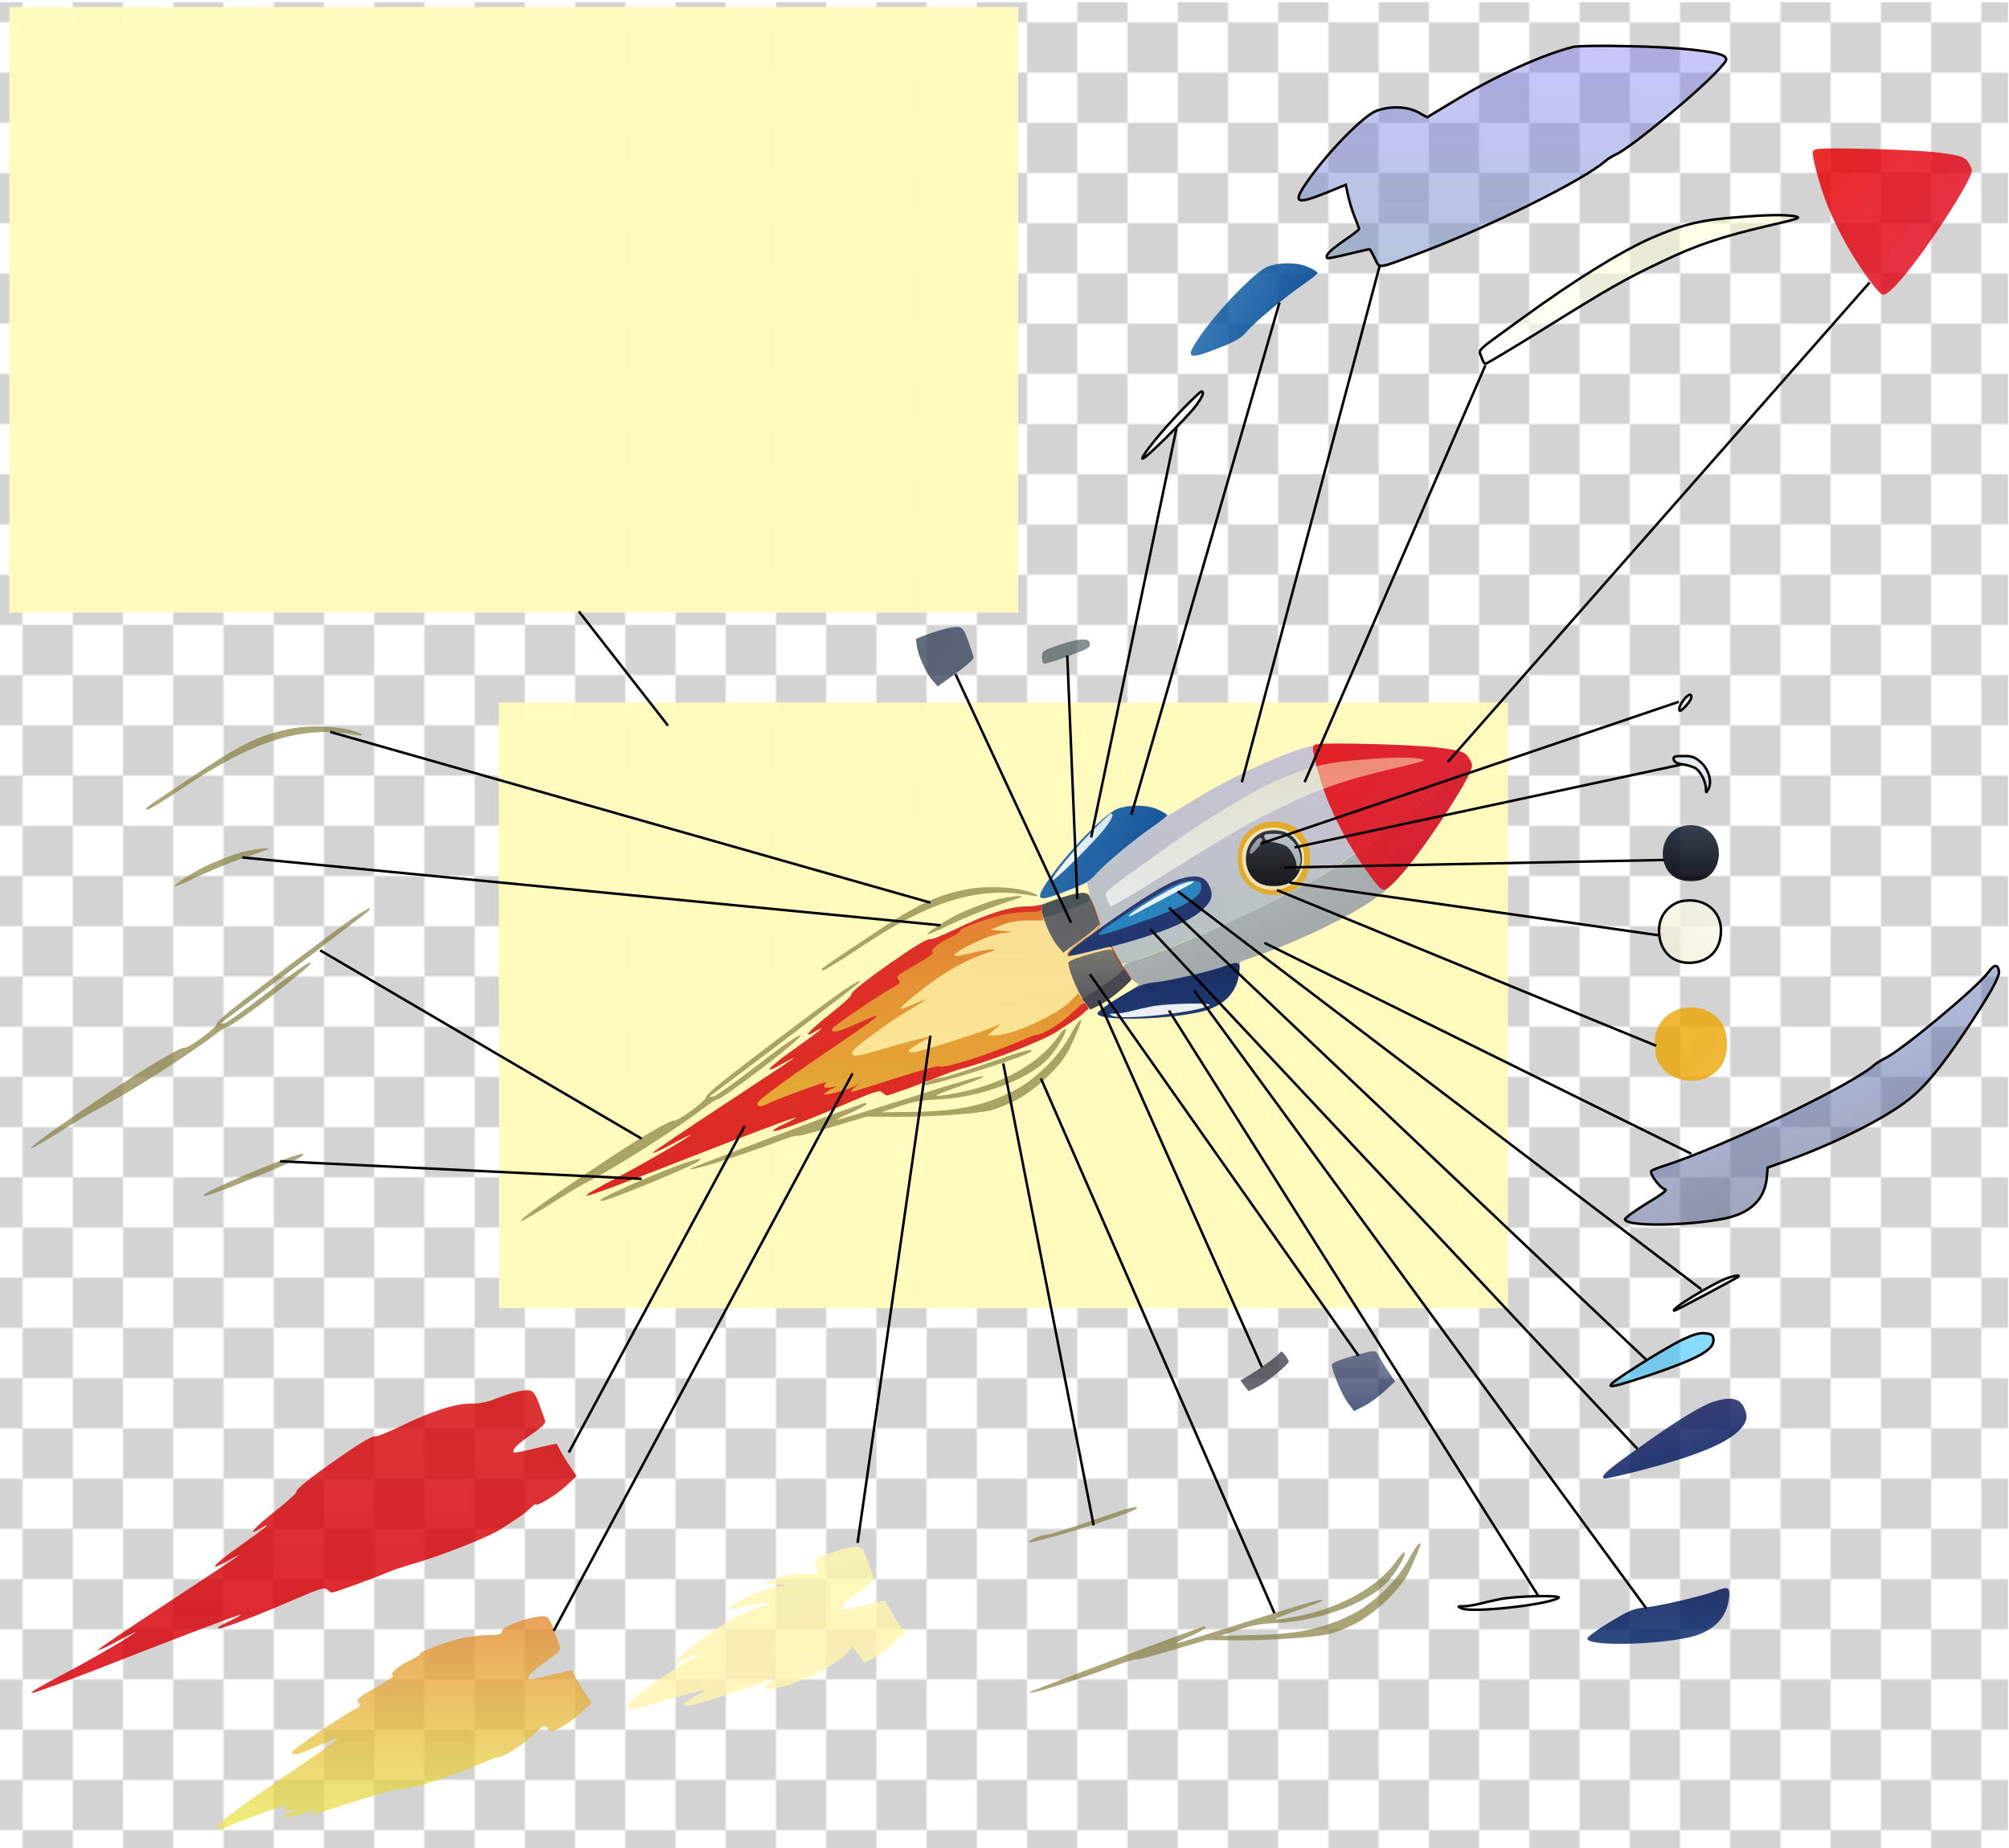<?xml version="1.0" encoding="utf-8"?>
<!-- Generator: Adobe Illustrator 26.5.0, SVG Export Plug-In . SVG Version: 6.00 Build 0)  -->
<svg version="1.1" id="图层_1" xmlns="http://www.w3.org/2000/svg" xmlns:xlink="http://www.w3.org/1999/xlink" x="0px" y="0px"
	 viewBox="0 0 800 736" style="enable-background:new 0 0 800 736;" xml:space="preserve">
<style type="text/css">
	.st0{fill:none;}
	.st1{fill:#D3D3D3;}
	.st2{fill:url(#SVGID_00000130611461265448402150000009632333118611777451_);}
	.st3{fill:url(#region-1-1_00000151546083925958507740000017986103124301883838_);}
	.st4{fill:url(#region-2-1_00000005265302875788127680000014573375840933872828_);}
	.st5{fill:url(#region-2-2_00000124144466955840332240000001577125140664372646_);}
	.st6{fill:url(#region-2-3_00000062895950808244762680000005000519739687885187_);}
	.st7{fill:url(#region-2-4_00000068665698423079595620000017943492899659332031_);}
	.st8{fill:url(#region-2-5_00000028293489455689257650000016505385867165096584_);}
	.st9{fill:url(#region-2-6_00000107564851267905297540000004565176838493037955_);}
	.st10{fill:url(#region-2-7_00000113338575279737262850000002836000822751106207_);}
	.st11{fill:url(#region-2-8_00000114764068488018358440000005513406235355883186_);}
	.st12{fill:url(#region-2-9_00000111183942488892666200000001380628431406485436_);}
	.st13{fill:url(#region-3-1_00000149357318938540509890000003530819046456888496_);}
	.st14{fill:url(#region-3-2_00000137849030643786428510000013043338214905773728_);}
	.st15{fill:url(#region-3-3_00000145059269130893718190000003961325298670333069_);}
	.st16{fill:url(#region-3-4_00000094610942279803581090000016641213214579224733_);}
	.st17{fill:url(#region-3-5_00000095304477238199138700000008423895293946221489_);}
	.st18{fill:url(#region-3-6_00000088841069647896054950000013565866051659002035_);}
	.st19{fill:url(#region-4-1_00000106840136483075991740000006816227948616703423_);}
	.st20{fill:url(#region-4-2_00000137818197337059164400000002498738640608781721_);}
	.st21{fill:url(#region-4-3_00000067200326412206307090000000811266625637177746_);}
	.st22{fill:url(#region-4-4_00000029739044838211803450000006287234542526103957_);}
	.st23{fill:url(#region-4-5_00000079448134902421092040000009789689552779994015_);}
	.st24{fill:url(#region-4-6_00000147928816247896885440000009068086042309170345_);}
	.st25{fill:url(#region-5-1_00000106139931936742399690000012637764203491850923_);}
	.st26{fill:url(#region-5-2_00000007386113526257876800000009574405023068522658_);}
	.st27{fill:url(#region-5-3_00000043436815688042565710000010793703541019456656_);}
	.st28{fill:url(#region-5-4_00000155111557026043795630000002601283387169270972_);}
	.st29{fill:url(#region-6-1_00000155860394600944271620000000253151922713267591_);}
	.st30{fill:url(#region-6-2_00000078755569162492661340000015668961374964283323_);}
	.st31{fill:url(#region-6-3_00000030474681487593494310000008220914973792185246_);}
	.st32{fill:url(#region-6-4_00000165207211718519981750000011853119210445626810_);}
	.st33{fill:url(#region-1-1_00000009566074058914748710000015810244947733590180_);}
	.st34{fill:url(#region-2-1_00000086689198842081565120000007068393847334696620_);stroke:#000000;stroke-miterlimit:10;}
	.st35{fill:url(#region-2-2_00000042699048750062978710000003208249044868015773_);stroke:#000000;stroke-miterlimit:10;}
	.st36{fill:url(#region-2-3_00000080923868346059631770000001106466134402620321_);}
	.st37{fill:url(#region-2-4_00000061463615958183535980000004554256390633543599_);}
	.st38{fill:url(#region-2-5_00000018940977650375461400000012881300528157017733_);}
	.st39{fill:url(#region-2-6_00000005257240266635263950000012284957318724023230_);}
	.st40{fill:url(#region-2-7_00000061456968581625728470000004392060586402962070_);}
	.st41{fill:url(#region-2-8_00000036252739243573819280000004009062627076615075_);}
	.st42{fill:url(#region-2-9_00000119799281837703991240000007838911336497421987_);}
	.st43{fill:url(#region-3-1_00000013908006246292163080000009903492765422006705_);}
	.st44{fill:url(#region-3-2_00000182493148603254436230000011131725429426498951_);}
	.st45{fill:url(#region-3-3_00000168797130094981091530000017370119313266230165_);}
	.st46{fill:url(#region-3-4_00000044162416075077067910000000790911844526544558_);}
	.st47{fill:url(#region-3-5_00000103224550531402376960000005825288356147703223_);}
	.st48{fill:url(#region-3-6_00000029004385057452834700000001053765589157507768_);}
	.st49{fill:url(#region-4-1_00000121241380807349195870000001722238320944765569_);stroke:#000000;stroke-miterlimit:10;}
	.st50{fill:url(#region-4-2_00000034079408072898560290000009596539020061151679_);stroke:#000000;stroke-miterlimit:10;}
	.st51{fill:url(#region-4-3_00000075145139470239969790000014587005887918232220_);stroke:#000000;stroke-miterlimit:10;}
	.st52{fill:url(#region-4-4_00000097482059489487432310000008864687598328834697_);stroke:#000000;stroke-miterlimit:10;}
	.st53{fill:url(#region-4-5_00000002368348150883998170000003076125551496606353_);}
	.st54{fill:url(#region-4-6_00000085211975753054554010000012365572636380245404_);stroke:#000000;stroke-miterlimit:10;}
	.st55{fill:url(#region-5-1_00000124156171857522987630000015954056413459339946_);}
	.st56{fill:url(#region-5-2_00000090268239748485981070000001157782439317914258_);stroke:#000000;stroke-miterlimit:10;}
	.st57{fill:url(#region-5-3_00000101062842230796670570000000685042715095551387_);}
	.st58{fill:url(#region-5-4_00000090296373144072248200000006061457508205254589_);}
	.st59{fill:url(#region-6-1_00000158745814340213769970000016671750465868955009_);stroke:#000000;stroke-miterlimit:10;}
	.st60{fill:url(#region-6-2_00000021094283474504681690000007208637642563727534_);stroke:#000000;stroke-miterlimit:10;}
	.st61{fill:url(#region-6-3_00000052824374620520296700000004595360579836211635_);}
	.st62{fill:url(#region-6-4_00000018936023720786998620000005720056854751847827_);}
	.st63{fill:none;stroke:#000000;stroke-miterlimit:10;}
</style>
<pattern  y="800" width="40" height="40" patternUnits="userSpaceOnUse" id="SVGID_1_" viewBox="0 -40 40 40" style="overflow:visible;">
	<g>
		<rect y="-40" class="st0" width="40" height="40"/>
		<g>
			<rect y="-40" class="st0" width="40" height="40"/>
			<rect y="-40" class="st0" width="40" height="40"/>
			<rect y="-20" class="st1" width="20" height="20"/>
			<rect x="20" y="-40" class="st1" width="20" height="20"/>
		</g>
	</g>
</pattern>
<pattern  id="SVGID_00000039116474350667111210000010345459605957702564_" xlink:href="#SVGID_1_" patternTransform="matrix(1 0 0 -1 29 -16251.01)">
</pattern>
<rect x="-0.4" y="0.9" style="fill:url(#SVGID_00000039116474350667111210000010345459605957702564_);" width="800" height="735.1"/>
<linearGradient id="region-1-1_00000096742774313121827800000001508459470628242067_" gradientUnits="userSpaceOnUse" x1="-556.17" y1="139.666" x2="-555.999" y2="138.745" gradientTransform="matrix(500 0 0 -300 278442 42162)">
	<stop  offset="0" style="stop-color:#FEFABE;stop-opacity:0.99"/>
	<stop  offset="1" style="stop-color:#FFFABE;stop-opacity:0.99"/>
</linearGradient>
<path id="region-1-1" style="fill:url(#region-1-1_00000096742774313121827800000001508459470628242067_);" d="M198.7,400.4V521
	h200.9h200.9V400.4V279.8H399.6h-201V400.4z"/>
<linearGradient id="region-2-1_00000106860903358997350990000018213921009286521986_" gradientUnits="userSpaceOnUse" x1="-554.274" y1="137.204" x2="-554.274" y2="136.4" gradientTransform="matrix(211.777 0 0 -109.02 117881.688 15254.147)">
	<stop  offset="0" style="stop-color:#736CF4;stop-opacity:0.384"/>
	<stop  offset="1" style="stop-color:#7593BD;stop-opacity:0.533"/>
</linearGradient>
<path id="region-2-1" style="fill:url(#region-2-1_00000106860903358997350990000018213921009286521986_);" d="M523.4,296.7
	c-12.3,3.1-30.9,11.6-47.3,21.5l-10.8,6.5l-3.6-2c-4.4-2.3-10.9-2.6-16.5-0.6c-5.2,1.8-20.4,17.4-28.3,29.2
	c-5.1,7.6-3.6,8.2,8.4,3.4l7.6-3.1l0.9,4.2c0.5,2.2,1.6,6.1,2.6,8.5c1,2.4,1.8,4.7,1.8,4.9c0,0.3-2.7,2.4-6.1,4.7
	c-5.6,3.9-7.6,6-6.5,6.9c0.2,0.2,4.1-0.6,8.6-1.7s8.4-2,8.4-1.9s1,1.8,1.9,3.7c2,4,0.6,4.2,16.2-1.6c28.1-10.5,66.3-29.3,75.5-37.2
	c1.1-1,3-2.1,4.1-2.6c5.9-2.5,34.2-26,41.8-34.7c2.7-3,2.7-3.4,1.6-4.4c-2.2-2-18.5-3.8-38.7-4.1
	C534.8,296.1,524.9,296.3,523.4,296.7z"/>
<linearGradient id="region-2-2_00000010280298592959788020000000860704299451329727_" gradientUnits="userSpaceOnUse" x1="-554.074" y1="137.865" x2="-553.599" y2="136.936" gradientTransform="matrix(185.322 0 0 -128.231 103148.008 17970.947)">
	<stop  offset="0" style="stop-color:#4A69CF;stop-opacity:0.328"/>
	<stop  offset="1" style="stop-color:#676B7E;stop-opacity:0.684"/>
</linearGradient>
<path id="region-2-2" style="fill:url(#region-2-2_00000010280298592959788020000000860704299451329727_);" d="M581.8,305.2
	c-5.1,6.7-35.4,31.8-41.4,34.4c-1.1,0.5-3,1.7-4.1,2.6c-9.3,8.2-60.1,32.5-83.6,40.1c-2.4,0.7-4.7,1.7-5.1,2c-1,1,3.6,7.1,5.5,7.4
	c1,0.2-1.5,2.1-7.2,5.5c-4.9,3-8.8,5.8-8.8,6.4c0,3,25.3,2.7,40.1-0.4c9.9-2.1,15.4-7.6,16.3-15.8l0.4-4.4l7.4-2.6
	c19.7-7.1,39.8-17.2,49.4-24.9c6.2-5,12.5-12.7,21.8-26.5c9.8-14.7,13.9-21.9,13.6-24.2C585.5,301.9,584.1,302,581.8,305.2z"/>
<linearGradient id="region-2-3_00000160156008443057712600000014295344330681603263_" gradientUnits="userSpaceOnUse" x1="-550.981" y1="131.386" x2="-550.618" y2="130.259" gradientTransform="matrix(106.932 0 0 -41.266 59270.02 5771.968)">
	<stop  offset="0" style="stop-color:#7F7938;stop-opacity:0.666"/>
	<stop  offset="1" style="stop-color:#938D4C;stop-opacity:0.783"/>
</linearGradient>
<path id="region-2-3" style="fill:url(#region-2-3_00000160156008443057712600000014295344330681603263_);" d="M385.4,354.1
	c-13.3,2.6-20.2,6-41.6,20.4c-18.6,12.5-16.9,11.2-16.2,12c0.3,0.2,6.5-3.5,13.8-8.4c28.5-19.3,48.3-25.4,69.5-21.4
	c4.3,0.8,1.9-0.9-2.7-2C401.9,353.1,391.8,352.9,385.4,354.1z"/>
<linearGradient id="region-2-4_00000019637177969407798090000000330423061744222595_" gradientUnits="userSpaceOnUse" x1="-542.433" y1="120.051" x2="-542.077" y2="118.947" gradientTransform="matrix(46.666 0 0 -18.976 25694.109 2633.413)">
	<stop  offset="0" style="stop-color:#867F40;stop-opacity:0.707"/>
	<stop  offset="1" style="stop-color:#908948;stop-opacity:0.76"/>
</linearGradient>
<path id="region-2-4" style="fill:url(#region-2-4_00000019637177969407798090000000330423061744222595_);" d="M394.3,359
	c-3.1,1-7.8,2.9-10.5,4c-5.4,2.3-15,8.4-14.5,9.1c0.2,0.2,4.2-1.5,8.7-3.7c4.6-2.2,12.8-5.6,18.3-7.5s10.2-3.5,10.4-3.6
	C408,356.2,399,357.4,394.3,359z"/>
<linearGradient id="region-2-5_00000013193796704024662280000015809968029783999394_" gradientUnits="userSpaceOnUse" x1="-554.827" y1="138.343" x2="-554.827" y2="137.539" gradientTransform="matrix(270.038 0 0 -150.28 150166.359 21145.785)">
	<stop  offset="0" style="stop-color:#D50000;stop-opacity:0.797"/>
	<stop  offset="1" style="stop-color:#D70008;stop-opacity:0.838"/>
</linearGradient>
<path id="region-2-5" style="fill:url(#region-2-5_00000013193796704024662280000015809968029783999394_);" d="M427.2,356.2
	c-1.8,0.4-5.6,1.6-8.4,2.7c-3.6,1.5-6.7,2.1-10.2,2.1c-6.3,0-15.8,3-28,9c-4.7,2.2-9.2,4.1-9.6,4c-1.6-0.3-5.6,2-15.5,8.9
	c-11.1,7.7-17,12.5-16.5,13.3c0.2,0.4-3.6,3.8-8.4,7.6c-8.7,6.9-11.6,10.3-6,7c5.4-3.2,1.9-0.2-8.6,7.2c-10.5,7.5-12.8,10.4-4.3,5.6
	c2.4-1.4,4.4-2.4,4.4-2.2s-12.6,8.5-28.1,18.7c-15.4,10.1-28.1,18.7-28.1,19c0,0.4,3.5-1.1,7.6-3.4c4.2-2.3,7.6-3.9,7.6-3.8
	c0,0.6-17.3,10.7-27.7,16.2c-10.7,5.6-14.2,7.7-13.8,8.1s14.7-4.9,40.4-15c22.8-8.9,41.9-16.1,42.8-16.1c0.4,0.1-1.7,1.2-4.6,2.6
	c-2.9,1.3-4.8,2.6-4.3,2.8c1.2,0.4,14-4.4,29.9-11.3c10.9-4.7,12.5-5.1,13.5-4.1c0.7,0.6,1.5,1.2,1.9,1.2c1,0,18.1-6.3,22.3-8.1
	c1.9-0.8,5.3-2,7.6-2.6c11.3-3,32.5-11.2,37.8-14.8c1.8-1.2,4.5-2.9,6-3.9c1.5-0.9,3.9-2.7,5.1-3.9c1.4-1.3,2.4-2.1,2.4-1.8
	c0,1.3,8.1-3.6,12.1-7.3l4.2-3.9l-2.4-3.6c-1.4-1.9-3-4.8-3.9-6.4c-0.8-1.5-1.5-2.9-1.6-3s-3.9,0.7-8.4,1.9s-8.4,1.9-8.6,1.7
	c-1-1,0.9-3,6.6-7c4.3-2.9,6-4.6,5.8-5.5c-0.2-0.7-1.3-3.9-2.4-6.9C433.3,355.3,433,355.1,427.2,356.2z"/>
<linearGradient id="region-2-6_00000035509141453517873570000017427075478619797133_" gradientUnits="userSpaceOnUse" x1="-553.479" y1="137.74" x2="-552.738" y2="136.896" gradientTransform="matrix(167.933 0 0 -118.959 93159.344 16773.277)">
	<stop  offset="0" style="stop-color:#706928;stop-opacity:0.581"/>
	<stop  offset="1" style="stop-color:#989252;stop-opacity:0.808"/>
</linearGradient>
<path id="region-2-6" style="fill:url(#region-2-6_00000035509141453517873570000017427075478619797133_);" d="M335.6,394.6
	c-6.4,4.4-38.3,28.5-48.3,36.4c-3.5,2.8-6.4,5.6-6.2,6.1c0.3,1-11.3,9.6-12.6,9.2c-1.5-0.4-14.5,7.3-31.7,18.8
	c-19.8,13.3-30.7,21.2-29.3,21.2c0.6,0,5.8-3,11.6-6.7c5.8-3.7,12.5-7.7,14.9-8.9c10.8-5.5,36-21.5,46-29.2c2.5-1.9,4.9-3.5,5.4-3.5
	c2.2,0,34.4-24.7,33.4-25.6c-0.6-0.6-6.4,3.5-20.2,14.1c-7.1,5.5-13.7,10.1-14.6,10.2c-1,0.1-1.6,0.1-1.5,0
	c10-7.3,58.5-44.1,59.2-45C343.6,389.7,341.3,390.8,335.6,394.6z"/>
<linearGradient id="region-2-7_00000046312504629677632940000005637117942371462578_" gradientUnits="userSpaceOnUse" x1="-553.949" y1="135.852" x2="-553.576" y2="134.714" gradientTransform="matrix(193.867 0 0 -74.036 107714.391 10458.041)">
	<stop  offset="0" style="stop-color:#756E2D;stop-opacity:0.609"/>
	<stop  offset="1" style="stop-color:#918B4A;stop-opacity:0.768"/>
</linearGradient>
<path id="region-2-7" style="fill:url(#region-2-7_00000046312504629677632940000005637117942371462578_);" d="M429.7,406.7
	c-0.4,0.3-2.2,3-3.9,6.2c-4.6,8.4-14.2,17.7-22.9,21.9c-11.2,5.5-21.1,7.6-37.8,8L351,443l7.2-2.4c5.4-1.9,9.2-2.5,14.9-2.7
	c17.2-0.7,36.7-8,44.5-16.5c3.5-3.9,7.2-10.2,6.8-11.5c-0.2-0.6-1.5,0.7-2.9,2.7c-7.5,10.9-22.5,19.3-40.4,22.7
	c-10.5,2-10.8,1.5-1.1-1.9c5-1.7,9.6-3.5,10.5-3.9c4.1-2.3-3.7-0.2-29.4,8c-15.2,4.8-27.7,8.7-27.9,8.5s2.4-1.5,5.8-2.9
	c3.3-1.5,6-3,6-3.4c0-0.5-0.6-0.6-1.4-0.2c-0.8,0.3-3.8,1.4-6.7,2.4c-10,3.5-61.2,23-61.8,23.4c-2.2,1.9,18.1-4.4,36.7-11.4
	c2.8-1,5.4-1.8,5.7-1.5c0.3,0.2,6.8-1.5,14.2-3.7l13.6-4l11.6,0.1c13.1,0.1,32.1-1.2,37.7-2.6c2-0.5,6.6-2.3,10.1-4.1
	c7.5-3.9,17.2-12.9,20.7-19.5c2-3.8,5.7-12.5,5.2-12.5C430.7,406,430.2,406.4,429.7,406.7z"/>
<linearGradient id="region-2-8_00000132787626221455015220000009218641171323600545_" gradientUnits="userSpaceOnUse" x1="-544.392" y1="119.202" x2="-544.063" y2="118.005" gradientTransform="matrix(53.642 0 0 -17.56 29584.119 2509.998)">
	<stop  offset="0" style="stop-color:#827C3D;stop-opacity:0.687"/>
	<stop  offset="1" style="stop-color:#8B8442;stop-opacity:0.731"/>
</linearGradient>
<path id="region-2-8" style="fill:url(#region-2-8_00000132787626221455015220000009218641171323600545_);" d="M397.2,422.1
	c-14.9,5.1-21.4,7.2-22.9,7.2c-1.8,0-7.1,2.3-6.7,2.9c1.1,1,40.7-11.2,42.8-13.3C411.9,417.4,408.2,418.2,397.2,422.1z"/>
<linearGradient id="region-2-9_00000063620422741192337750000005397108375328495803_" gradientUnits="userSpaceOnUse" x1="-542.79" y1="123.216" x2="-542.251" y2="122.152" gradientTransform="matrix(49.621 0 0 -20.905 27180.508 3035.778)">
	<stop  offset="0" style="stop-color:#817B3C;stop-opacity:0.682"/>
	<stop  offset="1" style="stop-color:#8B8442;stop-opacity:0.732"/>
</linearGradient>
<path id="region-2-9" style="fill:url(#region-2-9_00000063620422741192337750000005397108375328495803_);" d="M269.8,464.2
	c-3.9,1.5-12.4,4.9-18.7,7.7c-10.4,4.7-13.6,6.4-11.4,6.4c2.3,0,35.6-13.6,38.3-15.7C280.4,460.8,277.8,461.3,269.8,464.2z"/>
<linearGradient id="region-3-1_00000172441157651922254390000007924478203839583419_" gradientUnits="userSpaceOnUse" x1="-549.426" y1="135.264" x2="-548.431" y2="134.576" gradientTransform="matrix(78.839 0 0 -72.519 43837.379 10107.515)">
	<stop  offset="0" style="stop-color:#E80000;stop-opacity:0.829"/>
	<stop  offset="1" style="stop-color:#DD001E;stop-opacity:0.792"/>
</linearGradient>
<path id="region-3-1" style="fill:url(#region-3-1_00000172441157651922254390000007924478203839583419_);" d="M524.5,296.4
	c-2.2,0.5-2.2,0.9-0.2,8.8c2.3,8.9,5.1,16.3,10.2,26c4.5,8.8,13.8,22.2,16,23.1c1.6,0.6,5.5-3.1,11.9-11.4
	c10.1-12.9,23.8-34.7,23.8-37.9c0-1-0.8-2.7-1.8-3.9c-1.6-1.8-3-2.2-11.1-3.3C564.2,296.6,528.2,295.6,524.5,296.4z"/>
<linearGradient id="region-3-2_00000050635122241759724640000015013274664061479563_" gradientUnits="userSpaceOnUse" x1="-546.892" y1="131.847" x2="-545.856" y2="131.471" gradientTransform="matrix(62.877 0 0 -45.79 34795.434 6369.49)">
	<stop  offset="0" style="stop-color:#0860A8;stop-opacity:0.763"/>
	<stop  offset="1" style="stop-color:#003F8C;stop-opacity:0.943"/>
</linearGradient>
<path id="region-3-2" style="fill:url(#region-3-2_00000050635122241759724640000015013274664061479563_);" d="M445,322.1
	c-5,1.9-20.6,18-27.7,28.6c-5.5,8.2-4.3,8.8,8.2,3.8c6.8-2.6,8.8-3.9,11.3-6.8c3.3-3.8,15.6-14,23.3-19.2c2.5-1.8,4.6-3.5,4.6-3.8
	s-1.5-1.4-3.5-2.2C457.2,320.5,450,320.4,445,322.1z"/>
<linearGradient id="region-3-3_00000144325335951384490740000011775181593109496234_" gradientUnits="userSpaceOnUse" x1="-538.937" y1="129.792" x2="-537.986" y2="129.052" gradientTransform="matrix(35.842 0 0 -36.433 19807.867 5057.859)">
	<stop  offset="0" style="stop-color:#EBA400;stop-opacity:0.795"/>
	<stop  offset="1" style="stop-color:#ECA503;stop-opacity:0.801"/>
</linearGradient>
<path id="region-3-3" style="fill:url(#region-3-3_00000144325335951384490740000011775181593109496234_);" d="M499.7,329.2
	c-4.9,3-7.1,7.5-6.7,13.7c0.2,3.9,0.8,5.6,2.4,7.8c2.8,3.7,7.3,5.8,12.3,5.7c5,0,8.4-1.8,11.4-5.5c3.1-4.2,3.5-12.1,0.9-16.8
	C516.2,327.4,506.5,325.1,499.7,329.2z"/>
<linearGradient id="region-3-4_00000083804416846684726750000010901555269539869329_" gradientUnits="userSpaceOnUse" x1="-548.051" y1="130.904" x2="-547.431" y2="129.965" gradientTransform="matrix(71.032 0 0 -39.516 39359.961 5519.85)">
	<stop  offset="0" style="stop-color:#120E55;stop-opacity:0.73"/>
	<stop  offset="1" style="stop-color:#002769;stop-opacity:0.918"/>
</linearGradient>
<path id="region-3-4" style="fill:url(#region-3-4_00000083804416846684726750000010901555269539869329_);" d="M469.5,350.2
	c-4.9,1.5-15,7.7-30.5,18.8c-11.9,8.4-14.5,10.7-13.4,11.8c0.6,0.6,22.2-4.9,31.8-8.1c11.4-3.8,18.1-7.1,21.9-10.8
	c3.5-3.4,4-5.8,2-9.6C479.5,348.8,476,348.2,469.5,350.2z"/>
<linearGradient id="region-3-5_00000101092242196950665870000003522849752244562060_" gradientUnits="userSpaceOnUse" x1="-553.65" y1="137.218" x2="-553.65" y2="136.414" gradientTransform="matrix(185.3 0 0 -105.579 102967.398 14843.005)">
	<stop  offset="0" style="stop-color:#E58B33;stop-opacity:0.808"/>
	<stop  offset="1" style="stop-color:#E7E63D;stop-opacity:0.678"/>
</linearGradient>
<path id="region-3-5" style="fill:url(#region-3-5_00000101092242196950665870000003522849752244562060_);" d="M427.4,356.2
	c-6.1,1.3-12.5,4-12.5,5.5c0,1.1-0.9,1.4-5.1,1.5c-2.8,0-7.2,0.5-9.8,1c-6.2,1.3-18.1,5.6-17.6,6.4c0.2,0.4-1.4,1.5-3.5,2.5
	c-5,2.3-8.9,5.5-7.5,6.2c0.6,0.2-1.6,1.9-5.2,4c-8.9,5-9.6,5.5-8.4,7c0.8,1,0.6,1.4-0.9,2.2c-5.6,2.9-25.6,16.4-25.6,17.4
	c0,1.7,2.2,1.2,9.6-2.1c11.9-5.3,11.3-4.6-4.3,6.1c-22.8,15.4-35,24.3-35,25.6c0,1.5,1,1.5,4.7-0.2c7.3-3.2,23.6-9,22.8-8.2
	c-1.7,1.7-1,2.5,1.7,2l2.6-0.5l-2.6,1.3c-1.5,0.7-2.6,1.6-2.6,1.9c0,0.7,8.4-1.5,11.6-3l2.4-1.2l-2,1.6c-1.1,0.9-1.6,1.7-1.2,1.7
	c0.5,0,8.4-2.5,17.7-5.5c9.3-3,17-5.1,17.3-4.8c1,1.4,19.9-4.6,33.4-10.5c2.2-1,4.6-1.9,5.2-1.9c2.8-0.2,9.4-4.3,14.1-8.6
	c4.9-4.6,5.1-4.7,6.4-3.1s1.5,1.5,5.2-0.4c2.1-1,5.7-3.7,8.1-5.9l4.2-3.9l-2.4-3.6c-1.4-1.9-3-4.8-3.9-6.4c-0.8-1.5-1.5-2.9-1.6-3
	s-3.9,0.7-8.4,1.9s-8.4,1.9-8.6,1.7c-1-1,0.9-3,6.6-7c4.3-2.9,6-4.6,5.8-5.5c-0.2-0.7-1.3-3.9-2.4-6.9
	C433.4,355.3,433,355.1,427.4,356.2z"/>
<linearGradient id="region-3-6_00000176021958004531128730000010349353775542421897_" gradientUnits="userSpaceOnUse" x1="-547.777" y1="126.871" x2="-547.54" y2="125.791" gradientTransform="matrix(70.412 0 0 -27.651 39028.676 3889.718)">
	<stop  offset="0" style="stop-color:#001150;stop-opacity:0.842"/>
	<stop  offset="1" style="stop-color:#00286F;stop-opacity:0.805"/>
</linearGradient>
<path id="region-3-6" style="fill:url(#region-3-6_00000176021958004531128730000010349353775542421897_);" d="M487.6,384.8
	c-5.4,2-21.7,5.8-27.5,6.4c-4.8,0.5-6.4,1.1-14.3,5.9c-5,3-8.8,5.9-8.8,6.5c0,3,25.3,2.7,40.1-0.4c9.7-2.1,15.4-7.5,16.3-15.5
	C494,383,493.4,382.6,487.6,384.8z"/>
<linearGradient id="region-4-1_00000115494029796146821390000002266186010523235235_" gradientUnits="userSpaceOnUse" x1="-553.171" y1="135.408" x2="-553.171" y2="134.604" gradientTransform="matrix(157.601 0 0 -73.767 87683.867 10290.328)">
	<stop  offset="0" style="stop-color:#FEFFC8;stop-opacity:0.472"/>
	<stop  offset="1" style="stop-color:#FBFFFF;stop-opacity:0.663"/>
</linearGradient>
<path id="region-4-1" style="fill:url(#region-4-1_00000115494029796146821390000002266186010523235235_);" d="M544.3,302.4
	c-15.8,1.1-22.8,2.8-35.7,8.4c-12.1,5.3-31.1,17.1-51.5,32c-19.1,13.9-17.3,12.1-16.2,15.4c0.4,1.5,1.2,2.8,1.6,2.8
	c0.5,0,10.6-6.1,22.6-13.5c26.4-16.5,32.9-20.2,47.9-27.3c13.3-6.4,23.6-9.9,42.6-14.3c12-2.8,12.9-3.1,10-3.7
	C561.8,301.5,555.5,301.5,544.3,302.4z"/>
<linearGradient id="region-4-2_00000121972087007146357250000007760175409262415550_" gradientUnits="userSpaceOnUse" x1="-534.138" y1="128.738" x2="-534.138" y2="127.934" gradientTransform="matrix(29.963 0 0 -33.195 16435.41 4597.498)">
	<stop  offset="0" style="stop-color:#FCFFFF;stop-opacity:0.827"/>
	<stop  offset="1" style="stop-color:#FFFFFF;stop-opacity:0.944"/>
</linearGradient>
<path id="region-4-2" style="fill:url(#region-4-2_00000121972087007146357250000007760175409262415550_);" d="M434.9,331
	c-8.2,8.5-16,18.1-16,19.6c0,1.4,17.6-16,21.4-21.1c2.7-3.7,3.4-5.5,2-5.5C442,324,438.6,327.2,434.9,331z"/>
<linearGradient id="region-4-3_00000062912792211469275260000011490105419606252975_" gradientUnits="userSpaceOnUse" x1="-535.723" y1="127.036" x2="-535.015" y2="127.869" gradientTransform="matrix(30.77 0 0 -30.892 16979.611 4279.751)">
	<stop  offset="0" style="stop-color:#F3ECD7;stop-opacity:0.762"/>
	<stop  offset="1" style="stop-color:#F7FBE7;stop-opacity:0.802"/>
</linearGradient>
<path id="region-4-3" style="fill:url(#region-4-3_00000062912792211469275260000011490105419606252975_);" d="M500,331.5
	c-3.9,2.6-5.7,6.5-5.3,11.5c0.6,7.5,6,12.1,13.4,11.4c7-0.7,11.2-5.5,11.2-12.9c0-6.9-5.2-11.9-12.5-11.9
	C504,329.7,502,330.1,500,331.5z"/>
<linearGradient id="region-4-4_00000102512183577817643170000002323474593307471542_" gradientUnits="userSpaceOnUse" x1="-544.208" y1="126.105" x2="-543.486" y2="125.219" gradientTransform="matrix(50.77 0 0 -26.839 28068.496 3734.458)">
	<stop  offset="0" style="stop-color:#28BBF6;stop-opacity:0.558"/>
	<stop  offset="1" style="stop-color:#2EC5FF;stop-opacity:0.569"/>
</linearGradient>
<path id="region-4-4" style="fill:url(#region-4-4_00000102512183577817643170000002323474593307471542_);" d="M465.5,353.6
	c-3.4,1.8-11,6.4-17,10.3c-15.3,10-14.9,10.5,3,4.3c20.5-7.1,27.3-10.9,26.9-15.2c-0.2-1.9-0.6-2.1-3.5-2.3
	C472.4,350.6,470.1,351.3,465.5,353.6z"/>
<linearGradient id="region-4-5_00000023964531985456912480000014429474937041771193_" gradientUnits="userSpaceOnUse" x1="-552.617" y1="136.108" x2="-552.229" y2="135.133" gradientTransform="matrix(138.155 0 0 -80.605 76707.805 11321.694)">
	<stop  offset="0" style="stop-color:#FFF8AD;stop-opacity:0.804"/>
	<stop  offset="1" style="stop-color:#FFF3AB;stop-opacity:0.795"/>
</linearGradient>
<path id="region-4-5" style="fill:url(#region-4-5_00000023964531985456912480000014429474937041771193_);" d="M427.4,356.2
	c-1.8,0.4-5.3,1.5-8,2.4l-4.7,1.8l0.4,3.1l0.4,3.1h-6c-4.2,0-7.2,0.5-10.5,1.8l-4.7,1.9l4.4,0.4l4.4,0.4l-4.3,0.6
	c-5.5,0.7-19.9,7.7-18.6,9c0.2,0.2,3.2-0.3,6.8-1.2c8.2-1.9,12.1-1.9,6,0c-6.3,2-13.9,6-20.9,10.9c-6.5,4.6-13.9,10.9-13.4,11.3
	c0.2,0.2,2.3-0.6,4.9-1.7c6.6-2.9,6.5-2.5-0.3,1.5c-9,5.2-23.6,16-24,17.6c-0.4,1.9,1.9,1.8,9.8-0.6c9.3-2.8,21.4-6,21.4-5.7
	c0,0.2-2,1.4-4.4,2.7c-5,2.8-5.6,3.9-1.8,3.5c3-0.3,28.8-8.7,32.3-10.4c2.4-1.2,2.4-1.2-0.4,1.3l-2.8,2.4l2.6,0.1
	c6.7,0.1,24.9-8.1,30.3-13.7l3-3.1l2.3,3.2l2.2,3.1l3.9-1.9c2.2-1.1,5.8-3.8,8.2-6l4.2-3.9l-2.4-3.6c-1.4-1.9-3-4.8-3.9-6.4
	c-0.8-1.5-1.5-2.9-1.6-3s-3.9,0.7-8.4,1.9s-8.4,1.9-8.6,1.7c-1-1,0.9-3,6.6-7c4.3-2.9,6-4.6,5.8-5.5c-0.2-0.7-1.3-3.9-2.4-6.9
	C433.4,355.3,433,355.1,427.4,356.2z"/>
<linearGradient id="region-4-6_00000016051004211295474900000014955178244526767753_" gradientUnits="userSpaceOnUse" x1="-543.567" y1="83.416" x2="-543.494" y2="82.031" gradientTransform="matrix(49.63 0 0 -6.746 27438 962.29)">
	<stop  offset="0" style="stop-color:#FFFFFF;stop-opacity:0.912"/>
	<stop  offset="1" style="stop-color:#FFFFFF;stop-opacity:0.918"/>
</linearGradient>
<path id="region-4-6" style="fill:url(#region-4-6_00000016051004211295474900000014955178244526767753_);" d="M458.7,400.8
	c-3,0.6-6.9,1.5-8.4,1.9s-4.3,0.9-6,1c-3,0-3,0.1-1.2,0.9c4.3,1.8,33.8-1.4,38.5-4.2C483.5,399.2,465.1,399.6,458.7,400.8z"/>
<linearGradient id="region-5-1_00000155113199476987488190000008463846022835459260_" gradientUnits="userSpaceOnUse" x1="-533.032" y1="126.364" x2="-533.032" y2="125.56" gradientTransform="matrix(27.846 0 0 -27.701 15350.074 3831.068)">
	<stop  offset="0" style="stop-color:#020F22;stop-opacity:0.796"/>
	<stop  offset="1" style="stop-color:#00000A;stop-opacity:0.893"/>
</linearGradient>
<path id="region-5-1" style="fill:url(#region-5-1_00000155113199476987488190000008463846022835459260_);" d="M501.8,331.9
	c-7.5,4.1-7.6,16-0.2,19.9c3,1.5,8.4,1.5,11.4,0c6.8-3.5,7.4-14.5,1-19.2C511,330.3,505.2,330,501.8,331.9z"/>
<linearGradient id="region-5-2_00000155838549930120958750000010166140365276126375_" gradientUnits="userSpaceOnUse" x1="-536.313" y1="118.03" x2="-535.568" y2="117.17" gradientTransform="matrix(32.111 0 0 -17.414 17671.852 2405.948)">
	<stop  offset="0" style="stop-color:#FFFFFD;stop-opacity:0.869"/>
	<stop  offset="1" style="stop-color:#FFFFFF;stop-opacity:0.913"/>
</linearGradient>
<path id="region-5-2" style="fill:url(#region-5-2_00000155838549930120958750000010166140365276126375_);" d="M471.2,351.9
	c-5.7,1.9-24,13.1-21.4,13.1c0.4,0,24.3-12.7,25.2-13.4C476.2,350.7,474.3,350.9,471.2,351.9z"/>
<linearGradient id="region-5-3_00000052821257735869977940000011737123079173094834_" gradientUnits="userSpaceOnUse" x1="-533.163" y1="127.577" x2="-532.61" y2="126.719" gradientTransform="matrix(28.502 0 0 -29.553 15614.86 4123.329)">
	<stop  offset="0" style="stop-color:#313E58;stop-opacity:0.757"/>
	<stop  offset="1" style="stop-color:#3D475C;stop-opacity:0.806"/>
</linearGradient>
<path id="region-5-3" style="fill:url(#region-5-3_00000052821257735869977940000011737123079173094834_);" d="M427.4,356.2
	c-1.8,0.4-5.3,1.5-8,2.4l-4.7,1.8l0.4,3c0.5,3.8,3.8,10.9,6.4,13.8l1.9,2.2l7.2-5.2c4-2.9,7.1-5.6,7.1-6.2c0-0.6-1-3.5-2.1-6.6
	C433.4,355.3,433,355.1,427.4,356.2z"/>
<linearGradient id="region-5-4_00000170250019784542594010000017625045065362671782_" gradientUnits="userSpaceOnUse" x1="-535.191" y1="127.741" x2="-535.191" y2="126.938" gradientTransform="matrix(31.3 0 0 -29.706 17189.4 4172.846)">
	<stop  offset="0" style="stop-color:#182A55;stop-opacity:0.575"/>
	<stop  offset="1" style="stop-color:#001041;stop-opacity:0.678"/>
</linearGradient>
<path id="region-5-4" style="fill:url(#region-5-4_00000170250019784542594010000017625045065362671782_);" d="M435.6,379.5
	c-6.6,1.8-10.2,3.2-10.2,4c0,2.5,3.7,11.5,6,14.7l2.8,3.8l3.9-2c2.2-1,5.8-3.7,8.2-5.9l4.2-3.9l-2.4-3.6c-1.4-1.9-3-4.7-3.8-6.2
	C442.8,377.5,442.9,377.6,435.6,379.5z"/>
<linearGradient id="region-6-1_00000034068730055187833460000006458611118972844217_" gradientUnits="userSpaceOnUse" x1="-519.413" y1="118.33" x2="-519.413" y2="117.526" gradientTransform="matrix(17.868 0 0 -17.869 9791.539 2446.434)">
	<stop  offset="0" style="stop-color:#DFE6EE;stop-opacity:0.787"/>
	<stop  offset="1" style="stop-color:#D6DFE9;stop-opacity:0.723"/>
</linearGradient>
<path id="region-6-1" style="fill:url(#region-6-1_00000034068730055187833460000006458611118972844217_);" d="M503.5,333.5
	c0.2,1,1.3,1.6,3.5,1.9c1.8,0.2,4,1,5.1,1.5c2.1,1.4,4.2,5.4,4.2,8.2c0.1,1.7,0.1,1.8,0.9,0.3c1.7-2.7,0.3-7.9-2.8-10.7
	c-2.5-2.2-3.5-2.6-7-2.6C503.8,332.1,503.2,332.3,503.5,333.5z"/>
<linearGradient id="region-6-2_00000173855574425822077440000017859578779048674228_" gradientUnits="userSpaceOnUse" x1="-444.936" y1="89.449" x2="-444.029" y2="90.232" gradientTransform="matrix(6.045 0 0 -7.967 3186.998 1052.346)">
	<stop  offset="0" style="stop-color:#F5F3FC;stop-opacity:0.514"/>
	<stop  offset="1" style="stop-color:#FEFCFF;stop-opacity:0.55"/>
</linearGradient>
<path id="region-6-2" style="fill:url(#region-6-2_00000173855574425822077440000017859578779048674228_);" d="M499.4,335.8
	c-1,1.2-1.7,2.8-1.7,3.6c0,1.1,0.5,1,2.4-1c2.3-2.3,3.2-4.7,1.7-4.7C501.4,333.7,500.3,334.6,499.4,335.8z"/>
<linearGradient id="region-6-3_00000079468688814475322600000014856916172105642921_" gradientUnits="userSpaceOnUse" x1="-528.232" y1="108.053" x2="-527.904" y2="107.068" gradientTransform="matrix(23.836 0 0 -12.091 13011.488 1661.237)">
	<stop  offset="0" style="stop-color:#3A494B;stop-opacity:0.603"/>
	<stop  offset="1" style="stop-color:#3E4D4F;stop-opacity:0.632"/>
</linearGradient>
<path id="region-6-3" style="fill:url(#region-6-3_00000079468688814475322600000014856916172105642921_);" d="M427.4,356.2
	c-1.8,0.4-5.3,1.5-7.8,2.4c-4.2,1.5-4.7,1.9-4.7,4c0,1.3,0.3,2.5,0.7,2.7c0.4,0.2,4.7-1,9.6-2.9c7.9-2.9,9-3.5,8.8-5
	C433.8,355.5,432.1,355.2,427.4,356.2z"/>
<linearGradient id="region-6-4_00000041275120893927716990000002232318350983192747_" gradientUnits="userSpaceOnUse" x1="-528.532" y1="120.972" x2="-528.34" y2="120.1" gradientTransform="matrix(24 0 0 -19.5 13123 2744.01)">
	<stop  offset="0" style="stop-color:#393D48;stop-opacity:0.774"/>
	<stop  offset="1" style="stop-color:#43454D;stop-opacity:0.805"/>
</linearGradient>
<path id="region-6-4" style="fill:url(#region-6-4_00000041275120893927716990000002232318350983192747_);" d="M446.7,386.7
	c-0.7,1.2-7.9,6.4-12.4,9.1l-3.4,2l1.6,2.1l1.7,2.2l3.9-1.9c3.6-1.9,12.1-8.9,12.1-10c0-0.3-0.7-1.5-1.5-2.5
	C447.8,386.3,447.1,386,446.7,386.7z"/>
<g id="图层_2_00000133493034274986382040000006037719965966686617_">
	
		<linearGradient id="region-1-1_00000038394559342169020230000001267903865899070655_" gradientUnits="userSpaceOnUse" x1="-556.56" y1="140.589" x2="-556.389" y2="139.668" gradientTransform="matrix(500 0 0 -300 278442 42162)">
		<stop  offset="0" style="stop-color:#FEFABE;stop-opacity:0.99"/>
		<stop  offset="1" style="stop-color:#FFFABE;stop-opacity:0.99"/>
	</linearGradient>
	
		<path id="region-1-1_00000111891981363339994610000004279321139929957027_" style="fill:url(#region-1-1_00000038394559342169020230000001267903865899070655_);" d="
		M3.7,123.4V244h200.9h200.9V123.4V2.8H204.6H3.7V123.4z"/>
	
		<linearGradient id="region-2-1_00000072271712516754490500000013230882671750252988_" gradientUnits="userSpaceOnUse" x1="-553.787" y1="139.754" x2="-553.787" y2="138.95" gradientTransform="matrix(211.777 0 0 -109.02 117881.688 15254.147)">
		<stop  offset="0" style="stop-color:#736CF4;stop-opacity:0.384"/>
		<stop  offset="1" style="stop-color:#7593BD;stop-opacity:0.533"/>
	</linearGradient>
	
		<path id="region-2-1_00000033370232717212264760000012434827164795349912_" style="fill:url(#region-2-1_00000072271712516754490500000013230882671750252988_);stroke:#000000;stroke-miterlimit:10;" d="
		M626.4,18.7c-12.3,3.1-31,11.6-47.3,21.5l-10.8,6.5l-3.6-2c-4.4-2.3-10.9-2.6-16.5-0.6c-5.2,1.8-20.4,17.4-28.3,29.2
		c-5.1,7.6-3.6,8.2,8.4,3.4l7.6-3.1l0.9,4.2c0.5,2.2,1.6,6.1,2.6,8.5c1,2.4,1.8,4.7,1.8,4.9c0,0.3-2.7,2.4-6.1,4.7
		c-5.6,3.9-7.6,5.9-6.5,6.9c0.2,0.2,4.1-0.6,8.6-1.7s8.4-2,8.4-1.8s1,1.8,1.9,3.7c2,4,0.6,4.2,16.2-1.6
		c28.1-10.4,66.3-29.3,75.5-37.2c1.1-1,3-2.1,4.1-2.6c5.9-2.5,34.2-26,41.8-34.7c2.7-3,2.7-3.4,1.6-4.4c-2.2-2-18.5-3.8-38.7-4.1
		C637.8,18.1,627.9,18.3,626.4,18.7z"/>
	
		<linearGradient id="region-2-2_00000092445070476822259250000018271315843937703811_" gradientUnits="userSpaceOnUse" x1="-552.941" y1="137.226" x2="-552.466" y2="136.297" gradientTransform="matrix(185.322 0 0 -128.231 103148.008 17970.947)">
		<stop  offset="0" style="stop-color:#4A69CF;stop-opacity:0.328"/>
		<stop  offset="1" style="stop-color:#676B7E;stop-opacity:0.684"/>
	</linearGradient>
	
		<path id="region-2-2_00000092453200089853878430000000043003054841723837_" style="fill:url(#region-2-2_00000092445070476822259250000018271315843937703811_);stroke:#000000;stroke-miterlimit:10;" d="
		M791.8,387.2c-5.1,6.7-35.4,31.8-41.4,34.4c-1.1,0.5-3,1.7-4.1,2.6c-9.3,8.2-60.1,32.5-83.6,40.1c-2.4,0.7-4.7,1.7-5.1,2
		c-1,1,3.6,7.1,5.5,7.4c1,0.2-1.5,2.1-7.2,5.5c-4.9,3-8.8,5.8-8.8,6.4c0,3,25.3,2.7,40.1-0.4c9.9-2.1,15.4-7.6,16.3-15.8l0.4-4.4
		l7.4-2.6c19.7-7.1,39.8-17.2,49.3-24.9c6.2-5,12.5-12.7,21.8-26.5c9.8-14.7,13.9-21.9,13.6-24.2C795.5,383.9,794.1,384,791.8,387.2
		z"/>
	
		<linearGradient id="region-2-3_00000104693401625276706860000013745700778094704028_" gradientUnits="userSpaceOnUse" x1="-553.497" y1="132.936" x2="-553.133" y2="131.81" gradientTransform="matrix(106.932 0 0 -41.266 59270.02 5771.968)">
		<stop  offset="0" style="stop-color:#7F7938;stop-opacity:0.666"/>
		<stop  offset="1" style="stop-color:#938D4C;stop-opacity:0.783"/>
	</linearGradient>
	
		<path id="region-2-3_00000178179612018565783300000017381599576239398031_" style="fill:url(#region-2-3_00000104693401625276706860000013745700778094704028_);" d="
		M116.4,290.1c-13.3,2.6-20.2,6-41.6,20.4c-18.7,12.5-16.9,11.2-16.2,12c0.3,0.2,6.5-3.5,13.8-8.4c28.5-19.3,48.3-25.4,69.5-21.4
		c4.3,0.8,1.9-0.9-2.7-2C132.9,289.1,122.8,288.9,116.4,290.1z"/>
	
		<linearGradient id="region-2-4_00000060744663154792087590000001470474820277817484_" gradientUnits="userSpaceOnUse" x1="-548.861" y1="121.052" x2="-548.505" y2="119.948" gradientTransform="matrix(46.666 0 0 -18.976 25694.109 2633.413)">
		<stop  offset="0" style="stop-color:#867F40;stop-opacity:0.707"/>
		<stop  offset="1" style="stop-color:#908948;stop-opacity:0.76"/>
	</linearGradient>
	
		<path id="region-2-4_00000068664707417529801540000014058757868567059637_" style="fill:url(#region-2-4_00000060744663154792087590000001470474820277817484_);" d="
		M94.3,340c-3.1,1-7.8,2.9-10.4,4c-5.4,2.3-15,8.4-14.5,9.1c0.2,0.2,4.2-1.5,8.7-3.7c4.6-2.2,12.8-5.6,18.3-7.5s10.2-3.5,10.4-3.6
		C108,337.2,99,338.4,94.3,340z"/>
	
		<linearGradient id="region-2-5_00000108305332683565704560000007684138512946916253_" gradientUnits="userSpaceOnUse" x1="-555.646" y1="137.025" x2="-555.646" y2="136.221" gradientTransform="matrix(270.038 0 0 -150.28 150166.359 21145.785)">
		<stop  offset="0" style="stop-color:#D50000;stop-opacity:0.797"/>
		<stop  offset="1" style="stop-color:#D70008;stop-opacity:0.838"/>
	</linearGradient>
	
		<path id="region-2-5_00000127739223474911686490000013939723619611942031_" style="fill:url(#region-2-5_00000108305332683565704560000007684138512946916253_);" d="
		M206.2,554.2c-1.8,0.4-5.6,1.6-8.4,2.7c-3.6,1.5-6.7,2.1-10.2,2.1c-6.3,0-15.8,3-28,9c-4.7,2.2-9.2,4.1-9.6,4
		c-1.6-0.3-5.6,2-15.5,8.9c-11.1,7.7-17,12.5-16.5,13.3c0.2,0.4-3.6,3.8-8.4,7.6c-8.7,6.9-11.6,10.3-5.9,7c5.4-3.2,1.9-0.2-8.6,7.2
		s-12.8,10.4-4.3,5.6c2.4-1.4,4.4-2.4,4.4-2.2s-12.6,8.5-28.1,18.7c-15.4,10.1-28.1,18.7-28.1,19c0,0.4,3.5-1.1,7.6-3.4
		c4.2-2.3,7.6-3.9,7.6-3.8c0,0.6-17.3,10.7-27.7,16.2c-10.7,5.6-14.2,7.7-13.8,8.1c0.4,0.4,14.7-4.9,40.3-15
		c22.8-8.9,41.9-16.1,42.8-16.1c0.4,0.1-1.7,1.2-4.6,2.6c-2.9,1.3-4.8,2.6-4.3,2.8c1.2,0.4,14-4.4,29.9-11.3
		c10.9-4.7,12.5-5.1,13.5-4.1c0.7,0.6,1.5,1.2,1.9,1.2c1,0,18.1-6.3,22.3-8.1c1.9-0.8,5.3-2,7.6-2.7c11.3-3,32.5-11.2,37.8-14.8
		c1.8-1.2,4.5-2.9,5.9-3.9c1.5-0.9,3.9-2.7,5.1-3.9c1.4-1.3,2.4-2.1,2.4-1.8c0,1.3,8.1-3.6,12.1-7.3l4.2-3.9l-2.4-3.6
		c-1.4-1.9-3.1-4.8-3.9-6.3s-1.5-2.9-1.6-3s-3.9,0.7-8.4,1.8s-8.4,1.9-8.6,1.7c-1-1,0.9-3,6.6-7c4.3-2.9,6-4.6,5.8-5.5
		c-0.2-0.7-1.3-3.9-2.4-6.9C212.3,553.3,212,553.1,206.2,554.2z"/>
	
		<linearGradient id="region-2-6_00000037690731418198490620000014793570591104038584_" gradientUnits="userSpaceOnUse" x1="-554.64" y1="137.983" x2="-553.899" y2="137.14" gradientTransform="matrix(167.933 0 0 -118.959 93159.344 16773.277)">
		<stop  offset="0" style="stop-color:#706928;stop-opacity:0.581"/>
		<stop  offset="1" style="stop-color:#989252;stop-opacity:0.808"/>
	</linearGradient>
	
		<path id="region-2-6_00000106859853276047246650000011588391939845678977_" style="fill:url(#region-2-6_00000037690731418198490620000014793570591104038584_);" d="
		M140.6,365.6c-6.4,4.4-38.3,28.5-48.3,36.4c-3.5,2.8-6.3,5.6-6.2,6.1c0.3,1-11.3,9.6-12.6,9.2c-1.5-0.4-14.5,7.3-31.7,18.8
		c-19.8,13.3-30.7,21.2-29.3,21.2c0.6,0,5.8-3,11.6-6.7s12.5-7.7,14.9-8.9c10.8-5.5,36-21.5,46-29.2c2.5-1.9,4.9-3.5,5.4-3.5
		c2.2,0,34.4-24.7,33.4-25.6c-0.6-0.6-6.3,3.5-20.2,14.1c-7.1,5.5-13.7,10.1-14.6,10.2c-1,0.1-1.6,0.1-1.4,0
		c10-7.3,58.5-44.1,59.2-45C148.6,360.7,146.3,361.8,140.6,365.6z"/>
	
		<linearGradient id="region-2-7_00000107566168192503137660000016430502914242231459_" gradientUnits="userSpaceOnUse" x1="-553.252" y1="133.036" x2="-552.88" y2="131.898" gradientTransform="matrix(193.867 0 0 -74.036 107714.391 10458.041)">
		<stop  offset="0" style="stop-color:#756E2D;stop-opacity:0.609"/>
		<stop  offset="1" style="stop-color:#918B4A;stop-opacity:0.768"/>
	</linearGradient>
	
		<path id="region-2-7_00000073703714894829136160000013268435668067125426_" style="fill:url(#region-2-7_00000107566168192503137660000016430502914242231459_);" d="
		M564.7,615.1c-0.4,0.3-2.2,3-3.9,6.2c-4.6,8.4-14.2,17.7-22.9,21.9c-11.2,5.5-21.1,7.6-37.8,8l-14.1,0.3l7.2-2.4
		c5.4-1.8,9.2-2.5,14.9-2.7c17.2-0.7,36.7-8,44.5-16.5c3.5-3.9,7.2-10.2,6.8-11.5c-0.2-0.6-1.5,0.7-2.9,2.7
		c-7.5,10.8-22.5,19.3-40.3,22.7c-10.5,2-10.8,1.5-1.1-1.9c5-1.7,9.7-3.5,10.5-3.9c4.1-2.3-3.7-0.2-29.4,8
		c-15.2,4.8-27.7,8.7-27.9,8.5c-0.2-0.2,2.4-1.5,5.8-2.9c3.3-1.5,6-3,6-3.4c0-0.5-0.6-0.6-1.4-0.2c-0.8,0.3-3.8,1.4-6.7,2.4
		c-10,3.5-61.2,23-61.8,23.4c-2.2,1.9,18.1-4.4,36.7-11.4c2.8-1,5.4-1.8,5.7-1.5c0.3,0.2,6.8-1.5,14.2-3.7l13.6-4l11.6,0.1
		c13.1,0.1,32.2-1.2,37.7-2.6c2-0.5,6.6-2.3,10.1-4.1c7.5-3.9,17.2-12.9,20.7-19.5c2-3.8,5.7-12.5,5.2-12.5
		C565.7,614.5,565.2,614.8,564.7,615.1z"/>
	
		<linearGradient id="region-2-8_00000139987554755565998070000016266958492427323024_" gradientUnits="userSpaceOnUse" x1="-543.609" y1="108.838" x2="-543.28" y2="107.64" gradientTransform="matrix(53.642 0 0 -17.56 29584.119 2509.998)">
		<stop  offset="0" style="stop-color:#827C3D;stop-opacity:0.687"/>
		<stop  offset="1" style="stop-color:#8B8442;stop-opacity:0.731"/>
	</linearGradient>
	
		<path id="region-2-8_00000047774853537846256190000000373159120140904082_" style="fill:url(#region-2-8_00000139987554755565998070000016266958492427323024_);" d="
		M439.2,604.1c-14.9,5.1-21.4,7.2-22.9,7.2c-1.8,0-7.1,2.3-6.7,2.9c1.1,1,40.7-11.2,42.8-13.3C453.9,599.4,450.2,600.2,439.2,604.1z
		"/>
	
		<linearGradient id="region-2-9_00000021841256346543123300000004536397129995297152_" gradientUnits="userSpaceOnUse" x1="-545.975" y1="123.311" x2="-545.435" y2="122.248" gradientTransform="matrix(49.621 0 0 -20.905 27180.508 3035.778)">
		<stop  offset="0" style="stop-color:#817B3C;stop-opacity:0.682"/>
		<stop  offset="1" style="stop-color:#8B8442;stop-opacity:0.732"/>
	</linearGradient>
	
		<path id="region-2-9_00000111874911439120992200000007442527271216287873_" style="fill:url(#region-2-9_00000021841256346543123300000004536397129995297152_);" d="
		M111.8,462.2c-3.9,1.5-12.4,4.9-18.7,7.7c-10.4,4.7-13.6,6.4-11.4,6.4c2.3,0,35.6-13.6,38.3-15.7
		C122.4,458.8,119.8,459.3,111.8,462.2z"/>
	
		<linearGradient id="region-3-1_00000036970254467188471010000009255934292421192849_" gradientUnits="userSpaceOnUse" x1="-546.902" y1="138.532" x2="-545.907" y2="137.844" gradientTransform="matrix(78.839 0 0 -72.519 43837.379 10107.515)">
		<stop  offset="0" style="stop-color:#E80000;stop-opacity:0.829"/>
		<stop  offset="1" style="stop-color:#DD001E;stop-opacity:0.792"/>
	</linearGradient>
	
		<path id="region-3-1_00000048490046149711102910000011692054714865418385_" style="fill:url(#region-3-1_00000036970254467188471010000009255934292421192849_);" d="
		M723.5,59.4c-2.2,0.5-2.2,0.9-0.2,8.8c2.3,8.9,5.1,16.3,10.2,26c4.5,8.8,13.8,22.2,16,23.1c1.6,0.6,5.5-3.1,11.9-11.4
		c10.1-12.9,23.8-34.7,23.8-37.9c0-1-0.8-2.7-1.8-3.9c-1.6-1.8-3-2.2-11.1-3.3C763.2,59.6,727.2,58.6,723.5,59.4z"/>
	
		<linearGradient id="region-3-2_00000067915779714738691980000007333920729554505882_" gradientUnits="userSpaceOnUse" x1="-545.938" y1="136.564" x2="-544.901" y2="136.189" gradientTransform="matrix(62.877 0 0 -45.79 34795.434 6369.49)">
		<stop  offset="0" style="stop-color:#0860A8;stop-opacity:0.763"/>
		<stop  offset="1" style="stop-color:#003F8C;stop-opacity:0.943"/>
	</linearGradient>
	
		<path id="region-3-2_00000120555362485187524270000011613878604573309079_" style="fill:url(#region-3-2_00000067915779714738691980000007333920729554505882_);" d="
		M505,106.1c-5,1.8-20.6,18-27.7,28.6c-5.5,8.2-4.3,8.8,8.2,3.8c6.8-2.6,8.8-3.9,11.3-6.8c3.3-3.8,15.6-14,23.3-19.2
		c2.5-1.8,4.6-3.5,4.6-3.8s-1.5-1.4-3.5-2.2C517.2,104.5,510,104.3,505,106.1z"/>
	
		<linearGradient id="region-3-3_00000121244953825795448470000015816868708979776697_" gradientUnits="userSpaceOnUse" x1="-534.305" y1="127.761" x2="-533.355" y2="127.021" gradientTransform="matrix(35.842 0 0 -36.433 19807.867 5057.859)">
		<stop  offset="0" style="stop-color:#EBA400;stop-opacity:0.795"/>
		<stop  offset="1" style="stop-color:#ECA503;stop-opacity:0.801"/>
	</linearGradient>
	
		<path id="region-3-3_00000060716219111344640400000017009416400118579587_" style="fill:url(#region-3-3_00000121244953825795448470000015816868708979776697_);" d="
		M665.7,403.2c-4.9,3-7.1,7.5-6.7,13.7c0.2,3.9,0.8,5.6,2.4,7.8c2.8,3.7,7.3,5.8,12.3,5.7c5,0,8.4-1.8,11.4-5.5
		c3.1-4.2,3.5-12.1,0.9-16.8C682.2,401.4,672.5,399.1,665.7,403.2z"/>
	
		<linearGradient id="region-3-4_00000173869535685292913020000010283616435199253423_" gradientUnits="userSpaceOnUse" x1="-545.052" y1="125.64" x2="-544.432" y2="124.701" gradientTransform="matrix(71.032 0 0 -39.516 39359.961 5519.85)">
		<stop  offset="0" style="stop-color:#120E55;stop-opacity:0.73"/>
		<stop  offset="1" style="stop-color:#002769;stop-opacity:0.918"/>
	</linearGradient>
	
		<path id="region-3-4_00000117639536747577900830000012938065616192432311_" style="fill:url(#region-3-4_00000173869535685292913020000010283616435199253423_);" d="
		M682.5,558.2c-4.9,1.5-15,7.7-30.5,18.8c-11.9,8.4-14.5,10.7-13.4,11.8c0.6,0.6,22.2-4.9,31.8-8.1c11.4-3.8,18.1-7.1,21.9-10.8
		c3.5-3.4,4-5.8,2-9.7C692.5,556.8,689,556.2,682.5,558.2z"/>
	
		<linearGradient id="region-3-5_00000011028887751380633650000016069163034282219455_" gradientUnits="userSpaceOnUse" x1="-554.81" y1="134.49" x2="-554.81" y2="133.686" gradientTransform="matrix(185.3 0 0 -105.579 102967.398 14843.005)">
		<stop  offset="0" style="stop-color:#E58B33;stop-opacity:0.808"/>
		<stop  offset="1" style="stop-color:#E7E63D;stop-opacity:0.678"/>
	</linearGradient>
	
		<path id="region-3-5_00000168818968520311184480000007781658858754903445_" style="fill:url(#region-3-5_00000011028887751380633650000016069163034282219455_);" d="
		M212.4,644.2c-6.1,1.3-12.5,4-12.5,5.5c0,1.1-0.9,1.4-5.1,1.5c-2.8,0-7.2,0.5-9.8,1c-6.2,1.3-18.1,5.6-17.6,6.3
		c0.2,0.4-1.4,1.5-3.5,2.5c-5,2.3-8.9,5.5-7.5,6.2c0.6,0.2-1.6,1.9-5.2,4c-8.9,5-9.6,5.5-8.4,7c0.8,1,0.6,1.4-0.9,2.2
		c-5.6,2.9-25.6,16.4-25.6,17.4c0,1.7,2.2,1.2,9.6-2.1c11.9-5.3,11.3-4.6-4.3,6.1c-22.8,15.4-35,24.3-35,25.6c0,1.5,1,1.5,4.7-0.2
		c7.3-3.2,23.6-9,22.8-8.2c-1.7,1.7-1,2.5,1.7,2l2.6-0.5l-2.6,1.3c-1.4,0.7-2.7,1.6-2.7,1.9c0,0.7,8.4-1.5,11.7-3l2.4-1.2l-2,1.6
		c-1.1,0.9-1.6,1.7-1.2,1.7c0.5,0,8.4-2.5,17.7-5.5c9.3-3,17-5.1,17.3-4.8c1,1.4,19.9-4.6,33.4-10.5c2.2-1,4.6-1.8,5.2-1.9
		c2.8-0.2,9.4-4.3,14.1-8.6c4.9-4.6,5.1-4.7,6.4-3.1s1.4,1.5,5.2-0.4c2.1-1,5.7-3.7,8.1-5.9l4.2-3.9l-2.4-3.6
		c-1.4-1.9-3.1-4.8-3.9-6.3s-1.5-2.9-1.6-3s-3.9,0.7-8.4,1.8s-8.4,1.9-8.6,1.7c-1-1,0.9-3,6.6-7c4.3-2.9,6-4.6,5.8-5.5
		c-0.2-0.7-1.3-3.9-2.4-6.9C218.4,643.3,218,643.1,212.4,644.2z"/>
	
		<linearGradient id="region-3-6_00000111892343669756312150000016052965254430720671_" gradientUnits="userSpaceOnUse" x1="-545.008" y1="117.865" x2="-544.77" y2="116.785" gradientTransform="matrix(70.412 0 0 -27.651 39028.676 3889.718)">
		<stop  offset="0" style="stop-color:#001150;stop-opacity:0.842"/>
		<stop  offset="1" style="stop-color:#00286F;stop-opacity:0.805"/>
	</linearGradient>
	
		<path id="region-3-6_00000000224978721161712150000001742304655816231300_" style="fill:url(#region-3-6_00000111892343669756312150000016052965254430720671_);" d="
		M682.7,633.8c-5.4,2-21.7,5.8-27.5,6.4c-4.8,0.5-6.4,1.1-14.3,5.9c-5,3-8.8,5.9-8.8,6.5c0,3,25.3,2.7,40.1-0.4
		c9.7-2.1,15.3-7.5,16.3-15.5C689,632,688.4,631.6,682.7,633.8z"/>
	
		<linearGradient id="region-4-1_00000024682820254066100550000005274195169217804186_" gradientUnits="userSpaceOnUse" x1="-552.226" y1="138.336" x2="-552.226" y2="137.532" gradientTransform="matrix(157.601 0 0 -73.767 87683.867 10290.328)">
		<stop  offset="0" style="stop-color:#FEFFC8;stop-opacity:0.472"/>
		<stop  offset="1" style="stop-color:#FBFFFF;stop-opacity:0.663"/>
	</linearGradient>
	
		<path id="region-4-1_00000046330015207484998130000002054911422831938236_" style="fill:url(#region-4-1_00000024682820254066100550000005274195169217804186_);stroke:#000000;stroke-miterlimit:10;" d="
		M693.3,86.4c-15.8,1.1-22.8,2.8-35.7,8.4c-12.1,5.3-31.1,17.1-51.5,32c-19.1,13.9-17.3,12.1-16.2,15.3c0.4,1.5,1.2,2.8,1.6,2.8
		c0.5,0,10.6-6.1,22.6-13.5c26.4-16.5,32.9-20.2,47.9-27.3c13.3-6.4,23.6-9.9,42.6-14.3c12-2.8,12.9-3.1,10-3.7
		C710.8,85.5,704.5,85.5,693.3,86.4z"/>
	
		<linearGradient id="region-4-2_00000047752012468027753050000004804883538055775133_" gradientUnits="userSpaceOnUse" x1="-532.937" y1="133.799" x2="-532.937" y2="132.995" gradientTransform="matrix(29.963 0 0 -33.195 16435.41 4597.498)">
		<stop  offset="0" style="stop-color:#FCFFFF;stop-opacity:0.827"/>
		<stop  offset="1" style="stop-color:#FFFFFF;stop-opacity:0.944"/>
	</linearGradient>
	
		<path id="region-4-2_00000156586352970607410090000014836822954204426163_" style="fill:url(#region-4-2_00000047752012468027753050000004804883538055775133_);stroke:#000000;stroke-miterlimit:10;" d="
		M470.9,163c-8.2,8.5-16,18.1-16,19.6c0,1.4,17.6-16,21.4-21.1c2.7-3.7,3.4-5.6,2-5.6C478,156,474.6,159.2,470.9,163z"/>
	
		<linearGradient id="region-4-3_00000174593477176616662500000007944125264042418608_" gradientUnits="userSpaceOnUse" x1="-530.328" y1="126.097" x2="-529.62" y2="126.93" gradientTransform="matrix(30.77 0 0 -30.892 16979.611 4279.751)">
		<stop  offset="0" style="stop-color:#F3ECD7;stop-opacity:0.762"/>
		<stop  offset="1" style="stop-color:#F7FBE7;stop-opacity:0.802"/>
	</linearGradient>
	
		<path id="region-4-3_00000141438352845160103940000003221754297651648942_" style="fill:url(#region-4-3_00000174593477176616662500000007944125264042418608_);stroke:#000000;stroke-miterlimit:10;" d="
		M666,360.5c-3.9,2.6-5.7,6.5-5.3,11.5c0.6,7.5,6,12.1,13.4,11.4c7-0.7,11.2-5.5,11.2-12.9c0-6.9-5.2-11.9-12.5-11.9
		C670,358.7,668,359.1,666,360.5z"/>
	
		<linearGradient id="region-4-4_00000116914590310181706690000011940865318995322038_" gradientUnits="userSpaceOnUse" x1="-540.154" y1="119.67" x2="-539.432" y2="118.784" gradientTransform="matrix(50.765 0.658 0.348 -26.837 28022.916 4096.957)">
		<stop  offset="0" style="stop-color:#28BBF6;stop-opacity:0.558"/>
		<stop  offset="1" style="stop-color:#2EC5FF;stop-opacity:0.569"/>
	</linearGradient>
	
		<path id="region-4-4_00000136394410889508733390000004642933136767224483_" style="fill:url(#region-4-4_00000116914590310181706690000011940865318995322038_);stroke:#000000;stroke-miterlimit:10;" d="
		M669.6,533.7c-3.4,1.7-11.1,6.2-17.2,10.1c-15.4,9.8-15,10.3,2.9,4.4c20.6-6.9,27.5-10.6,27-14.8c-0.2-1.8-0.6-2.1-3.4-2.4
		C676.5,530.8,674.3,531.5,669.6,533.7z"/>
	
		<linearGradient id="region-4-5_00000032621177137223989120000016936936150157912215_" gradientUnits="userSpaceOnUse" x1="-553.268" y1="132.877" x2="-552.88" y2="131.903" gradientTransform="matrix(138.155 0 0 -80.605 76707.805 11321.694)">
		<stop  offset="0" style="stop-color:#FFF8AD;stop-opacity:0.804"/>
		<stop  offset="1" style="stop-color:#FFF3AB;stop-opacity:0.795"/>
	</linearGradient>
	
		<path id="region-4-5_00000097487428404880972700000009243031855706967201_" style="fill:url(#region-4-5_00000032621177137223989120000016936936150157912215_);" d="
		M337.4,616.5c-1.8,0.4-5.3,1.5-8,2.4l-4.7,1.8l0.4,3.1l0.4,3.1h-6c-4.2,0-7.2,0.5-10.5,1.8l-4.7,1.8l4.4,0.4l4.4,0.4L309,632
		c-5.5,0.7-19.9,7.7-18.6,9c0.2,0.2,3.2-0.3,6.8-1.2c8.2-1.9,12.1-1.9,6,0c-6.3,2-13.9,6-20.9,10.9c-6.5,4.6-13.9,10.8-13.4,11.3
		c0.2,0.2,2.3-0.6,4.9-1.7c6.6-2.9,6.5-2.5-0.3,1.5c-9,5.2-23.6,16-23.9,17.6c-0.4,1.9,1.9,1.8,9.8-0.6c9.3-2.8,21.4-6,21.4-5.7
		c0,0.2-2,1.4-4.4,2.7c-5,2.8-5.6,3.9-1.8,3.5c3-0.3,28.8-8.7,32.3-10.4c2.4-1.2,2.4-1.2-0.4,1.3l-2.8,2.4l2.6,0.1
		c6.7,0.1,24.9-8.1,30.3-13.7l3-3.1l2.3,3.2l2.2,3.1l3.9-1.9c2.2-1.1,5.8-3.8,8.2-6l4.2-3.9l-2.4-3.6c-1.4-1.9-3-4.8-3.9-6.3
		c-0.8-1.5-1.5-2.9-1.6-3s-3.9,0.7-8.4,1.8s-8.4,1.9-8.6,1.7c-1-1,0.9-3,6.6-7c4.3-2.9,6-4.6,5.8-5.5c-0.2-0.7-1.3-3.9-2.4-6.9
		C343.4,615.7,343,615.4,337.4,616.5z"/>
	
		<linearGradient id="region-4-6_00000008120265966202318730000006515634528319165320_" gradientUnits="userSpaceOnUse" x1="-540.766" y1="48.431" x2="-540.693" y2="47.047" gradientTransform="matrix(49.63 0 0 -6.746 27438 962.29)">
		<stop  offset="0" style="stop-color:#FFFFFF;stop-opacity:0.912"/>
		<stop  offset="1" style="stop-color:#FFFFFF;stop-opacity:0.918"/>
	</linearGradient>
	
		<path id="region-4-6_00000060024123857473825840000004262333183489923241_" style="fill:url(#region-4-6_00000008120265966202318730000006515634528319165320_);stroke:#000000;stroke-miterlimit:10;" d="
		M597.7,636.8c-3,0.6-6.9,1.5-8.4,1.9s-4.3,0.9-6,1c-3,0-3,0.1-1.2,0.9c4.3,1.8,33.8-1.4,38.5-4.2
		C622.5,635.2,604.1,635.6,597.7,636.8z"/>
	
		<linearGradient id="region-5-1_00000084508689158936401920000012146859969397944509_" gradientUnits="userSpaceOnUse" x1="-527.07" y1="126.437" x2="-527.07" y2="125.633" gradientTransform="matrix(27.846 0 0 -27.701 15350.074 3831.068)">
		<stop  offset="0" style="stop-color:#020F22;stop-opacity:0.796"/>
		<stop  offset="1" style="stop-color:#00000A;stop-opacity:0.893"/>
	</linearGradient>
	
		<path id="region-5-1_00000178912132461967938240000006237890342725817000_" style="fill:url(#region-5-1_00000084508689158936401920000012146859969397944509_);" d="
		M667.8,329.9c-7.5,4.1-7.6,16-0.2,19.9c3,1.5,8.4,1.5,11.4,0c6.8-3.5,7.4-14.5,1-19.2C677,328.3,671.2,328,667.8,329.9z"/>
	
		<linearGradient id="region-5-2_00000060708940644961115420000010828684390766828463_" gradientUnits="userSpaceOnUse" x1="-529.555" y1="109.014" x2="-528.81" y2="108.154" gradientTransform="matrix(32.111 0 0 -17.414 17671.852 2405.948)">
		<stop  offset="0" style="stop-color:#FFFFFD;stop-opacity:0.869"/>
		<stop  offset="1" style="stop-color:#FFFFFF;stop-opacity:0.913"/>
	</linearGradient>
	
		<path id="region-5-2_00000068664879494143232840000015542705050261410467_" style="fill:url(#region-5-2_00000060708940644961115420000010828684390766828463_);stroke:#000000;stroke-miterlimit:10;" d="
		M688.2,508.9c-5.7,1.9-24,13.1-21.4,13.1c0.4,0,24.3-12.7,25.2-13.4C693.2,507.7,691.3,507.9,688.2,508.9z"/>
	
		<linearGradient id="region-5-3_00000005234835177011805250000000025186449427966606_" gradientUnits="userSpaceOnUse" x1="-534.918" y1="131.164" x2="-534.364" y2="130.306" gradientTransform="matrix(28.502 0 0 -29.553 15614.86 4123.329)">
		<stop  offset="0" style="stop-color:#313E58;stop-opacity:0.757"/>
		<stop  offset="1" style="stop-color:#3D475C;stop-opacity:0.806"/>
	</linearGradient>
	
		<path id="region-5-3_00000180359225366732759990000005461213919038855586_" style="fill:url(#region-5-3_00000005234835177011805250000000025186449427966606_);" d="
		M377.4,250.2c-1.8,0.4-5.3,1.4-8,2.4l-4.7,1.8l0.4,3c0.5,3.8,3.8,10.9,6.4,13.8l1.9,2.2l7.2-5.2c4-2.9,7.1-5.6,7.1-6.2
		c0-0.6-1-3.5-2.1-6.6C383.4,249.3,383,249.1,377.4,250.2z"/>
	
		<linearGradient id="region-5-4_00000092452973334145459760000016547778037680341690_" gradientUnits="userSpaceOnUse" x1="-531.836" y1="122.356" x2="-531.836" y2="121.552" gradientTransform="matrix(31.3 0 0 -29.706 17189.4 4172.846)">
		<stop  offset="0" style="stop-color:#182A55;stop-opacity:0.575"/>
		<stop  offset="1" style="stop-color:#001041;stop-opacity:0.678"/>
	</linearGradient>
	
		<path id="region-5-4_00000021112997908784073740000014756702982515680647_" style="fill:url(#region-5-4_00000092452973334145459760000016547778037680341690_);" d="
		M540.6,539.5c-6.6,1.8-10.2,3.2-10.2,4c0,2.5,3.7,11.5,6,14.7l2.8,3.8l3.9-2c2.2-1,5.8-3.7,8.2-5.9l4.2-3.9l-2.4-3.6
		c-1.4-1.9-3-4.7-3.8-6.2C547.8,537.5,547.9,537.6,540.6,539.5z"/>
	
		<linearGradient id="region-6-1_00000101104648495112521500000001933549469175528847_" gradientUnits="userSpaceOnUse" x1="-510.291" y1="120.065" x2="-510.291" y2="119.261" gradientTransform="matrix(17.868 0 0 -17.869 9791.539 2446.434)">
		<stop  offset="0" style="stop-color:#DFE6EE;stop-opacity:0.787"/>
		<stop  offset="1" style="stop-color:#D6DFE9;stop-opacity:0.723"/>
	</linearGradient>
	
		<path id="region-6-1_00000031189863364597182400000014640655197451785859_" style="fill:url(#region-6-1_00000101104648495112521500000001933549469175528847_);stroke:#000000;stroke-miterlimit:10;" d="
		M666.5,302.5c0.2,1,1.3,1.6,3.5,1.9c1.8,0.2,4,1,5.1,1.5c2.1,1.4,4.2,5.4,4.2,8.2c0.1,1.7,0.1,1.8,0.9,0.3
		c1.7-2.7,0.3-7.9-2.8-10.7c-2.5-2.2-3.5-2.6-7-2.6C666.8,301.1,666.2,301.3,666.5,302.5z"/>
	
		<linearGradient id="region-6-2_00000114794006153631617810000000678202067541398147_" gradientUnits="userSpaceOnUse" x1="-416.647" y1="96.603" x2="-415.741" y2="97.386" gradientTransform="matrix(6.045 0 0 -7.967 3186.998 1052.346)">
		<stop  offset="0" style="stop-color:#F5F3FC;stop-opacity:0.514"/>
		<stop  offset="1" style="stop-color:#FEFCFF;stop-opacity:0.55"/>
	</linearGradient>
	
		<path id="region-6-2_00000183234425843473836410000011005836265334301352_" style="fill:url(#region-6-2_00000114794006153631617810000000678202067541398147_);stroke:#000000;stroke-miterlimit:10;" d="
		M670.4,278.8c-1,1.2-1.7,2.8-1.7,3.6c0,1.1,0.5,1,2.4-1c2.3-2.3,3.2-4.7,1.7-4.7C672.4,276.7,671.3,277.6,670.4,278.8z"/>
	
		<linearGradient id="region-6-3_00000099658280128410063060000017454068283931376267_" gradientUnits="userSpaceOnUse" x1="-528.232" y1="116.406" x2="-527.904" y2="115.421" gradientTransform="matrix(23.836 0 0 -12.091 13011.488 1661.237)">
		<stop  offset="0" style="stop-color:#3A494B;stop-opacity:0.603"/>
		<stop  offset="1" style="stop-color:#3E4D4F;stop-opacity:0.632"/>
	</linearGradient>
	
		<path id="region-6-3_00000078737827181660758150000017179569609748729005_" style="fill:url(#region-6-3_00000099658280128410063060000017454068283931376267_);" d="
		M427.4,255.2c-1.8,0.4-5.3,1.4-7.8,2.4c-4.2,1.5-4.7,1.9-4.7,4c0,1.3,0.3,2.5,0.7,2.7c0.4,0.2,4.7-1,9.6-2.9c7.9-2.9,9-3.5,8.8-5
		C433.8,254.6,432.1,254.2,427.4,255.2z"/>
	
		<linearGradient id="region-6-4_00000115486868895291660400000005500515134584741048_" gradientUnits="userSpaceOnUse" x1="-525.907" y1="113.177" x2="-525.715" y2="112.305" gradientTransform="matrix(24 0 0 -19.5 13123 2744.01)">
		<stop  offset="0" style="stop-color:#393D48;stop-opacity:0.774"/>
		<stop  offset="1" style="stop-color:#43454D;stop-opacity:0.805"/>
	</linearGradient>
	
		<path id="region-6-4_00000157998463378373183180000008766117900226339757_" style="fill:url(#region-6-4_00000115486868895291660400000005500515134584741048_);" d="
		M509.7,538.7c-0.7,1.2-7.9,6.4-12.4,9.1l-3.4,2l1.6,2.1l1.7,2.2l3.9-1.9c3.6-1.8,12.1-8.9,12.1-10c0-0.3-0.7-1.5-1.5-2.5
		C510.8,538.3,510.1,538,509.7,538.7z"/>
	<line class="st63" x1="230.5" y1="243.5" x2="266" y2="289"/>
	<line class="st63" x1="131.5" y1="291.5" x2="370.5" y2="359.5"/>
	<line class="st63" x1="96.5" y1="341.5" x2="374.5" y2="368.5"/>
	<line class="st63" x1="127.5" y1="378.5" x2="255.5" y2="453.5"/>
	<line class="st63" x1="111.5" y1="462.5" x2="255.5" y2="469.5"/>
	<line class="st63" x1="226.5" y1="578.5" x2="296.5" y2="448.5"/>
	<line class="st63" x1="220.5" y1="649.5" x2="339.5" y2="427.5"/>
	<line class="st63" x1="341.5" y1="614.5" x2="370.5" y2="412.5"/>
	<line class="st63" x1="435.5" y1="607.5" x2="399.5" y2="423.5"/>
	<line class="st63" x1="507.5" y1="642.5" x2="414.5" y2="429.5"/>
	<line class="st63" x1="549.5" y1="105.5" x2="494.5" y2="311.5"/>
	<line class="st63" x1="744.5" y1="112.5" x2="576.5" y2="303.5"/>
	<line class="st63" x1="591.5" y1="145.5" x2="519.5" y2="311.5"/>
	<line class="st0" x1="698" y1="246" x2="515" y2="358"/>
	<line class="st63" x1="668.5" y1="279.5" x2="502" y2="336"/>
	<line class="st63" x1="515.5" y1="337.5" x2="669.5" y2="304.5"/>
	<line class="st63" x1="511.5" y1="345.5" x2="662.5" y2="342.5"/>
	<line class="st63" x1="513.5" y1="351.5" x2="660.5" y2="372.5"/>
	<line class="st63" x1="659.5" y1="416.5" x2="508.5" y2="354.5"/>
	<line class="st63" x1="673.5" y1="459.5" x2="503.5" y2="375.5"/>
	<line class="st63" x1="509.5" y1="120.5" x2="450.5" y2="324.5"/>
	<line class="st63" x1="468.5" y1="170.5" x2="434.5" y2="333.5"/>
	<line class="st63" x1="425" y1="261" x2="429" y2="358"/>
	<line class="st63" x1="380.5" y1="268.5" x2="426.5" y2="367.5"/>
	<line class="st63" x1="469" y1="355" x2="677.5" y2="513.5"/>
	<line class="st63" x1="465.5" y1="361.5" x2="655.5" y2="541.5"/>
	<line class="st63" x1="458" y1="370" x2="652" y2="577"/>
	<line class="st63" x1="434" y1="388" x2="541" y2="540"/>
	<line class="st63" x1="437.5" y1="398.5" x2="502.5" y2="544.5"/>
	<line class="st63" x1="465.5" y1="402.5" x2="612.5" y2="635.5"/>
	<line class="st63" x1="475.5" y1="394.5" x2="655.5" y2="640.5"/>
</g>
</svg>
